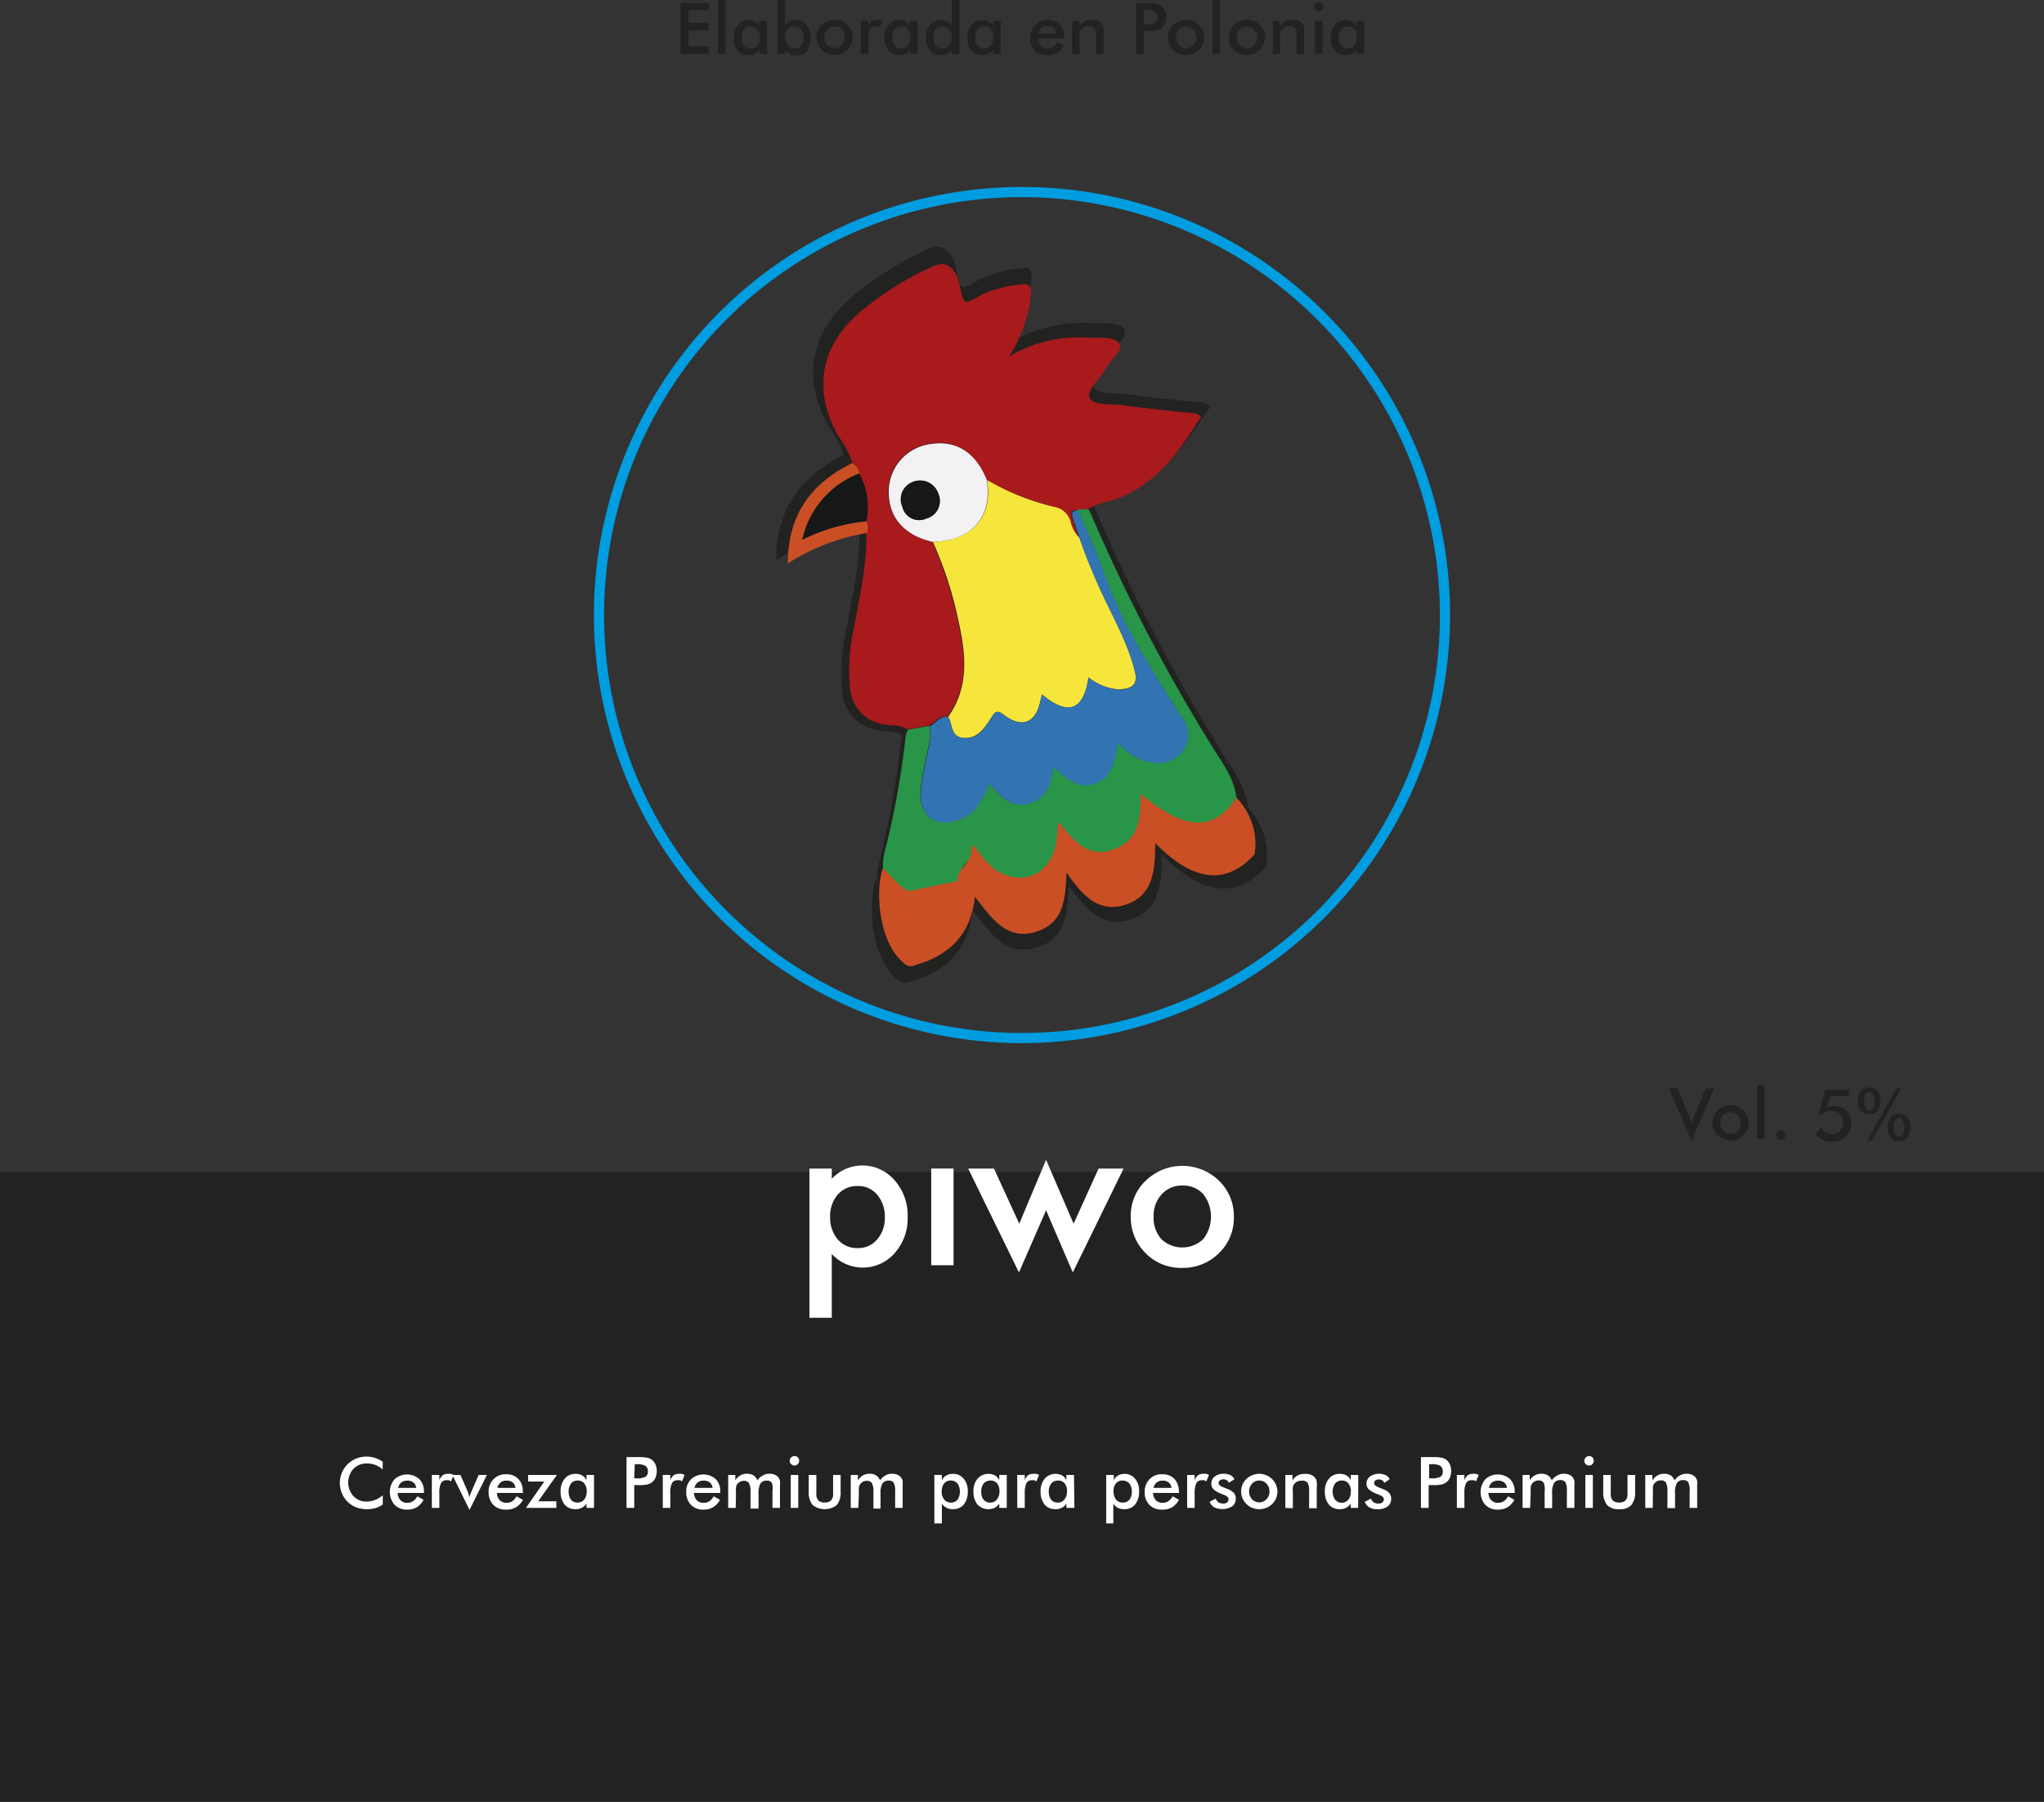 <svg xmlns="http://www.w3.org/2000/svg" viewBox="0 0 201.26 177.41"><rect x="0" y="0" width="201.26" height="177.41" fill="#333333" stroke="none"/><defs><style>.cls-1{fill:#222221;}.cls-2{fill:#fff;}.cls-3{fill:#dfdee2;}.cls-4{fill:#a81a1b;}.cls-5{fill:#289548;}.cls-6{fill:#cb4f24;}.cls-7{fill:#f6e63c;}.cls-8{fill:#3273b2;}.cls-9{fill:#f3f1f3;}.cls-10{fill:#161817;}.cls-11{fill:#009de0;}</style></defs><g id="Capa_2" data-name="Capa 2"><g id="Capa_1-2" data-name="Capa 1"><path class="cls-1" d="M103.3,63.32a2.17,2.17,0,0,1,1.29.31v0a1.22,1.22,0,0,1-1.3-.32Z"/><path class="cls-1" d="M103.29,63.33l-.41,0v0l.41.06Z"/><path class="cls-1" d="M100.71,53.46l-.13-.09c.12-.08.08.06.13.09Z"/><path class="cls-1" d="M104.59,63.63l.24.11h0l-.23-.1Z"/><path class="cls-1" d="M100.94,53.58l-.23-.12h0l.24.09Z"/><path class="cls-1" d="M83.1,44.79a11.06,11.06,0,0,0-1.41-2.65c-2.7-4.64-2-9.28,2.06-12.79a32.36,32.36,0,0,1,7.45-4.74c1.49-.71,2.17-.12,2.73,1.09a3,3,0,0,1,.21.8c.46,2.1.46,2.1,2.19,1.07a12.23,12.23,0,0,1,4.35-1.17c.9-.16.95.46.86,1.17a14.15,14.15,0,0,1-2.28,6.27,14.12,14.12,0,0,1,8.43-2c1.07,0,2.54-.14,3,.59s-.84,1.6-1.3,2.46c-.58,1.11-2.12,2.29-1.74,3.17s2.3.59,3.54.77c2.26.34,4.53.53,6.8.79.43,0,.91,0,1.17.49l0,0c-.2.26-.41.51-.59.79-2.15,3.4-4.6,6.45-8.63,7.78a7.09,7.09,0,0,0-2.5.9l-1.15.06c-.64,0-.64.41-.47.88.23.66.44,1.32.66,2a3.6,3.6,0,0,1-.93-1.75,2.08,2.08,0,0,0-1.66-1.45,24.91,24.91,0,0,1-7-2.78c-1.15-2.88-3.21-4.16-5.94-3.69a5,5,0,0,0-4.19,4.74c-.09,2.76,1.53,4.67,4.52,5.35A38.65,38.65,0,0,1,94,61.1c.78,3.41,1.21,6.85-1,10-.85-.11-1.27.66-1.93.94l-2.23.39c-.72-.54-1.62-.34-2.42-.53a4.07,4.07,0,0,1-3.48-3.73A19.27,19.27,0,0,1,83.33,62c.57-3.28,1.37-6.55,1.29-9.92a1.8,1.8,0,0,0-.07-1.23,7.17,7.17,0,0,0-.71-4.93A1.66,1.66,0,0,0,83.1,44.79Z"/><path class="cls-1" d="M88.84,72.41,91.07,72a4,4,0,0,1,0,1.65c-.32,1.58-.72,3.15-.9,4.74-.32,3,1.52,4.29,4.26,3.16,1.62-.67,2.12-2.23,2.86-3.64,1,1.27,2,2.62,4,2.11s2.41-1.94,2.57-3.82c1.33,1.14,2.53,2.33,4.34,1.72s1.93-2.45,2.43-4.18a5.17,5.17,0,0,0,3.4,2,3.08,3.08,0,0,0,3.35-1.33,2.79,2.79,0,0,0-.2-3.29c-.27-.35-.49-.75-.73-1.12-2.56-4.11-5.22-8.17-6.91-12.74-.94-2.57-2-5.1-3.13-7.57l1.16-.06a3.62,3.62,0,0,1,.24.43,180.23,180.23,0,0,0,12.38,23.8c1.16,1.94,2.69,3.73,2.73,6.17-2.37,3.53-5.32,3.44-9.92-.42,0,2.5-.13,4.87-2.9,5.8s-4-1.1-5.61-2.88c-.07.76-.1,1.36-.18,2-.52,3.53-3.67,4.89-6.54,2.81a10.15,10.15,0,0,1-1.75-2c-.67-.79-.36.21-.53.34a3.49,3.49,0,0,0-1.43,3l0,.06-5.34,2h-.06c-.68-.48-1-1.34-1.88-1.65a6.68,6.68,0,0,1-.2-4.19,88.32,88.32,0,0,0,2.1-11.65A3.28,3.28,0,0,1,88.84,72.41Z"/><path class="cls-1" d="M93.94,88.06l0,0c-.08-1.17,1.37-1.81,1.44-3,.17-.13-.14-1.13.53-.33a10.44,10.44,0,0,0,1.75,2c2.87,2.07,6,.72,6.54-2.82.08-.6.11-1.21.18-2,1.55,1.78,2.9,3.8,5.61,2.89s3-3.3,2.9-5.81c4.59,3.86,7.55,4,9.92.43a6.52,6.52,0,0,1,1.39,2.15,6.4,6.4,0,0,1,.47,3.76c-2.91,3.21-6.28,2.85-10.28-1.18,0,2.69-.14,5.42-3,6.37s-4.57-1.08-6.14-3.32c-.15,2.58-.21,5.08-2.93,6-3.18,1.14-4.74-1.23-6.55-3.56-.44,3.93-2.65,6.06-6.12,7-.73.28-1,.14-1.59-.48-2.17-2-2.66-6.92-1.86-9.5.6.27,2.1,2.49,3,2.27"/><path class="cls-1" d="M84.55,50.85a1.8,1.8,0,0,1,.07,1.23,21.32,21.32,0,0,0-8.2,3.1c0-5,2.42-8.32,6.68-10.39a1.66,1.66,0,0,1,.74,1.13A9.53,9.53,0,0,0,78,52.77,19,19,0,0,1,84.55,50.85Z"/><path class="cls-1" d="M93,71.08c2.23-3.13,1.8-6.57,1-10A38.65,38.65,0,0,0,91.38,53c4.09-.14,6.23-2.58,5.61-6.4a24.91,24.91,0,0,0,7,2.78,2.08,2.08,0,0,1,1.66,1.45,3.52,3.52,0,0,0,.93,1.74c.63,1.79,1.36,3.54,2.14,5.27,1.27,2.79,2.84,5.46,3.62,8.45.38,1.47-.21,2-1.74,2a5.76,5.76,0,0,1-3-1.23c-.48,3.09-1.89,4.2-4.82,1.75-.06.24-.11.43-.15.63-.49,2.33-1.89,2.92-3.78,1.49-.86-.65-1-.18-1.42.47-.62.93-1.3,2-2.7,1.91S93.48,71.87,93,71.08Z"/><path class="cls-1" d="M93,71.08c.48.79.21,2.13,1.65,2.2s2.08-1,2.7-1.91c.44-.65.56-1.12,1.42-.47,1.89,1.43,3.29.84,3.78-1.49,0-.2.09-.39.15-.63,2.93,2.45,4.34,1.34,4.82-1.75a5.76,5.76,0,0,0,3,1.23c1.53,0,2.12-.51,1.74-2-.78-3-2.35-5.66-3.62-8.45-.78-1.73-1.51-3.48-2.14-5.27-.22-.65-.43-1.31-.66-2-.17-.47-.17-.85.47-.88,1.17,2.47,2.19,5,3.13,7.57,1.69,4.57,4.35,8.63,6.91,12.74.24.37.46.77.73,1.12a2.79,2.79,0,0,1,.2,3.29A3.08,3.08,0,0,1,114,75.76a5.17,5.17,0,0,1-3.4-2c-.5,1.73-.57,3.55-2.43,4.18s-3-.58-4.34-1.72c-.16,1.88-.75,3.33-2.57,3.82s-2.94-.84-4-2.11c-.74,1.41-1.24,3-2.86,3.64-2.74,1.13-4.58-.19-4.26-3.16.18-1.59.58-3.16.9-4.74a4,4,0,0,0,0-1.65C91.73,71.74,92.15,71,93,71.08Z"/><path class="cls-1" d="M97,46.59c.62,3.82-1.52,6.26-5.61,6.4-3-.68-4.61-2.59-4.52-5.35a5,5,0,0,1,4.19-4.74C93.78,42.43,95.84,43.71,97,46.59Zm-7.66.21a1.9,1.9,0,0,0-1.08,2.55,1.78,1.78,0,0,0,2.49,1.23A1.89,1.89,0,0,0,92,48,2,2,0,0,0,89.33,46.8Z"/><path class="cls-1" d="M84.55,50.85A19,19,0,0,0,78,52.77a9.53,9.53,0,0,1,5.88-6.85A7.17,7.17,0,0,1,84.55,50.85Z"/><path class="cls-1" d="M89.33,46.8A2,2,0,0,1,92,48a1.89,1.89,0,0,1-1.23,2.55,1.78,1.78,0,0,1-2.49-1.23A1.9,1.9,0,0,1,89.33,46.8Z"/><rect class="cls-1" y="115.39" width="201.26" height="62.02"/><path class="cls-2" d="M81.9,129.75H79.7V115.06h2.2v1a4.16,4.16,0,0,1,6.18.15,5.19,5.19,0,0,1,1.29,3.62,5.13,5.13,0,0,1-1.28,3.56,4.16,4.16,0,0,1-6.19.08Zm5.22-9.87a3.28,3.28,0,0,0-.74-2.23,2.39,2.39,0,0,0-1.89-.87,2.53,2.53,0,0,0-2,.84,3.2,3.2,0,0,0-.75,2.21,3.27,3.27,0,0,0,.75,2.21,2.51,2.51,0,0,0,2,.85,2.38,2.38,0,0,0,1.88-.86A3.11,3.11,0,0,0,87.12,119.88Z"/><path class="cls-2" d="M93.89,115.06v9.52h-2.2v-9.52Z"/><path class="cls-2" d="M97.87,115.06l2.49,5.43L103,114.2l2.71,6.29,2.46-5.43h2.46l-5,10.23L103,119.17l-2.67,6.12-5-10.23Z"/><path class="cls-2" d="M111.34,119.75a4.69,4.69,0,0,1,1.48-3.5,5.18,5.18,0,0,1,7.2,0,4.83,4.83,0,0,1,1.47,3.57,4.78,4.78,0,0,1-1.48,3.58,5,5,0,0,1-3.64,1.44,4.85,4.85,0,0,1-3.58-1.46A4.93,4.93,0,0,1,111.34,119.75Zm2.25,0a3.22,3.22,0,0,0,.76,2.26,3,3,0,0,0,4.12,0,3.59,3.59,0,0,0,0-4.44,2.68,2.68,0,0,0-2.06-.84,2.65,2.65,0,0,0-2,.84A3.07,3.07,0,0,0,113.59,119.79Z"/><path class="cls-2" d="M37.68,144.69a2.22,2.22,0,0,0-1.54-.59,1.76,1.76,0,0,0-1.33.52,2,2,0,0,0,0,2.7,1.7,1.7,0,0,0,1.27.53,2.2,2.2,0,0,0,.84-.16,2.5,2.5,0,0,0,.77-.47v.92a2.61,2.61,0,0,1-.71.35,2.84,2.84,0,0,1-.84.11,3,3,0,0,1-1.06-.18,2.46,2.46,0,0,1-.86-.56,2.53,2.53,0,0,1-.56-.84,2.79,2.79,0,0,1-.2-1,2.7,2.7,0,0,1,.2-1,2.58,2.58,0,0,1,1.42-1.41,2.8,2.8,0,0,1,1-.19,2.63,2.63,0,0,1,.84.13,2.9,2.9,0,0,1,.77.38Z"/><path class="cls-2" d="M41.75,147H39.16a1,1,0,0,0,.27.71.84.84,0,0,0,.64.26,1,1,0,0,0,.6-.16,1.26,1.26,0,0,0,.42-.48l.62.35a2,2,0,0,1-.67.73,1.83,1.83,0,0,1-.95.23,1.64,1.64,0,0,1-1.24-.47,1.94,1.94,0,0,1,0-2.52,1.83,1.83,0,0,1,2.45,0,1.72,1.72,0,0,1,.44,1.25Zm-.77-.5a.78.78,0,0,0-.27-.53.94.94,0,0,0-.61-.18.92.92,0,0,0-.59.18,1,1,0,0,0-.31.53Z"/><path class="cls-2" d="M43.26,145.75a1.09,1.09,0,0,1,.32-.48.76.76,0,0,1,.48-.15,1.06,1.06,0,0,1,.31,0,1,1,0,0,1,.3.11l-.26.63a1.06,1.06,0,0,0-.21-.11,1,1,0,0,0-.25,0,.56.56,0,0,0-.53.3,2.16,2.16,0,0,0-.16,1v1.42h-.74v-3.24h.74Z"/><path class="cls-2" d="M46.23,148.67l-1.69-3.44h.8l.71,1.63a1.18,1.18,0,0,1,.08.23,2.28,2.28,0,0,1,.1.36c0-.1.05-.2.08-.3s.07-.19.11-.29l.71-1.63h.81Z"/><path class="cls-2" d="M51.52,147H48.93a1.11,1.11,0,0,0,.27.71.86.86,0,0,0,.65.26,1,1,0,0,0,.6-.16,1.33,1.33,0,0,0,.41-.48l.63.35a1.93,1.93,0,0,1-.68.73,1.81,1.81,0,0,1-1,.23,1.64,1.64,0,0,1-1.24-.47,1.78,1.78,0,0,1-.46-1.27,1.71,1.71,0,0,1,.48-1.25,1.63,1.63,0,0,1,1.22-.49,1.61,1.61,0,0,1,1.22.45,1.67,1.67,0,0,1,.44,1.25Zm-.77-.5a.81.81,0,0,0-.26-.53.94.94,0,0,0-.61-.18.85.85,0,0,0-.9.71Z"/><path class="cls-2" d="M54.79,148.47h-3l1.8-2.59H52v-.65h2.83L53,147.82h1.77Z"/><path class="cls-2" d="M58.49,148.47h-.74v-.42a1.32,1.32,0,0,1-.47.42,1.29,1.29,0,0,1-.6.13,1.36,1.36,0,0,1-1.09-.46,2,2,0,0,1-.39-1.29,1.84,1.84,0,0,1,.4-1.25,1.32,1.32,0,0,1,1.06-.48,1.28,1.28,0,0,1,.67.16,1,1,0,0,1,.42.48v-.53h.74Zm-.72-1.63a1.17,1.17,0,0,0-.24-.78.78.78,0,0,0-.65-.28.82.82,0,0,0-.66.29,1.48,1.48,0,0,0,0,1.6.81.81,0,0,0,.65.28.83.83,0,0,0,.66-.31A1.25,1.25,0,0,0,57.77,146.84Z"/><path class="cls-2" d="M62.45,146.23v2.24h-.76v-5h1.23a3.86,3.86,0,0,1,.8.06,1.3,1.3,0,0,1,.45.19,1.23,1.23,0,0,1,.37.47,1.72,1.72,0,0,1,0,1.31,1.1,1.1,0,0,1-.37.47,1.32,1.32,0,0,1-.45.2,3.86,3.86,0,0,1-.8.06h-.47Zm0-.67h.21a1.81,1.81,0,0,0,.9-.15.58.58,0,0,0,.23-.52.63.63,0,0,0-.24-.56,1.73,1.73,0,0,0-.89-.16H62.5Z"/><path class="cls-2" d="M66,145.75a1.09,1.09,0,0,1,.32-.48.76.76,0,0,1,.48-.15,1.06,1.06,0,0,1,.31,0,1.21,1.21,0,0,1,.3.11l-.26.63a1.06,1.06,0,0,0-.21-.11,1,1,0,0,0-.25,0,.56.56,0,0,0-.53.3,2.16,2.16,0,0,0-.16,1v1.42h-.74v-3.24H66Z"/><path class="cls-2" d="M70.92,147H68.33a1.11,1.11,0,0,0,.27.71.87.87,0,0,0,.65.26,1,1,0,0,0,.6-.16,1.26,1.26,0,0,0,.42-.48l.62.35a1.93,1.93,0,0,1-.68.73,1.77,1.77,0,0,1-.94.23,1.62,1.62,0,0,1-1.24-.47,1.74,1.74,0,0,1-.46-1.27,1.7,1.7,0,0,1,.47-1.25,1.83,1.83,0,0,1,2.45,0,1.71,1.71,0,0,1,.43,1.25Zm-.76-.5a.78.78,0,0,0-.27-.53.94.94,0,0,0-.61-.18.92.92,0,0,0-.59.18.9.9,0,0,0-.31.53Z"/><path class="cls-2" d="M72.44,148.47H71.7v-3.24h.7v.53a1.37,1.37,0,0,1,.5-.49,1.29,1.29,0,0,1,.66-.16,1.17,1.17,0,0,1,.63.16,1,1,0,0,1,.38.49,1.65,1.65,0,0,1,.55-.49,1.29,1.29,0,0,1,.66-.16,1.25,1.25,0,0,1,.56.12.87.87,0,0,1,.37.34.88.88,0,0,1,.09.26,2.12,2.12,0,0,1,0,.42v2.22h-.74v-1.66A1.77,1.77,0,0,0,76,146a.54.54,0,0,0-.49-.21.69.69,0,0,0-.63.28,1.91,1.91,0,0,0-.19,1v1.47H73.9v-1.66a1.69,1.69,0,0,0-.15-.84.55.55,0,0,0-.5-.23.77.77,0,0,0-.4.1.84.84,0,0,0-.29.27,1,1,0,0,0-.09.28,4,4,0,0,0,0,.61Z"/><path class="cls-2" d="M77.76,143.83a.41.41,0,0,1,.14-.32.42.42,0,0,1,.33-.14.44.44,0,0,1,.33.13.49.49,0,0,1,.13.33.45.45,0,0,1-.14.33.42.42,0,0,1-.32.14.45.45,0,0,1-.33-.14A.42.42,0,0,1,77.76,143.83Zm.1,4.64v-3.24h.74v3.24Z"/><path class="cls-2" d="M80.38,145.23v1.83a.94.94,0,0,0,.19.67.83.83,0,0,0,.63.21.8.8,0,0,0,.63-.21.9.9,0,0,0,.2-.67v-1.83h.74v1.61a2,2,0,0,1-.37,1.35,1.95,1.95,0,0,1-2.39,0,2,2,0,0,1-.38-1.35v-1.61Z"/><path class="cls-2" d="M84.51,148.47h-.74v-3.24h.7v.53a1.54,1.54,0,0,1,.5-.49,1.3,1.3,0,0,1,.67-.16,1.23,1.23,0,0,1,.63.16,1.06,1.06,0,0,1,.38.49,1.63,1.63,0,0,1,.54-.49,1.32,1.32,0,0,1,.66-.16,1.22,1.22,0,0,1,.56.12.82.82,0,0,1,.37.34.67.67,0,0,1,.1.26,3.87,3.87,0,0,1,0,.42v2.22h-.74v-1.66A1.65,1.65,0,0,0,88,146a.53.53,0,0,0-.49-.21.68.68,0,0,0-.62.28,1.81,1.81,0,0,0-.19,1v1.47H86v-1.66a1.84,1.84,0,0,0-.14-.84.56.56,0,0,0-.5-.23.83.83,0,0,0-.41.1.81.81,0,0,0-.28.27.77.77,0,0,0-.1.28,4,4,0,0,0,0,.61Z"/><path class="cls-2" d="M92,150v-4.77h.74v.53a1,1,0,0,1,.42-.47,1.34,1.34,0,0,1,.68-.17,1.31,1.31,0,0,1,1.05.48,1.84,1.84,0,0,1,.4,1.25,2,2,0,0,1-.39,1.29,1.36,1.36,0,0,1-1.09.46,1.29,1.29,0,0,1-.6-.13,1.32,1.32,0,0,1-.47-.42V150Zm.72-3.16a1.23,1.23,0,0,0,.25.81.83.83,0,0,0,.66.3.81.81,0,0,0,.65-.28,1.48,1.48,0,0,0,0-1.6.82.82,0,0,0-.66-.29.78.78,0,0,0-.65.28A1.17,1.17,0,0,0,92.73,146.84Z"/><path class="cls-2" d="M99.13,148.47h-.74v-.42a1.22,1.22,0,0,1-.46.42,1.5,1.5,0,0,1-1.69-.33,2,2,0,0,1-.39-1.29,1.84,1.84,0,0,1,.4-1.25,1.43,1.43,0,0,1,1.73-.32,1,1,0,0,1,.41.48v-.53h.74Zm-.72-1.63a1.17,1.17,0,0,0-.23-.78.8.8,0,0,0-.66-.28.83.83,0,0,0-.66.29,1.21,1.21,0,0,0-.24.8,1.27,1.27,0,0,0,.23.8.84.84,0,0,0,.66.28.8.8,0,0,0,.65-.31A1.2,1.2,0,0,0,98.41,146.84Z"/><path class="cls-2" d="M100.9,145.75a1.09,1.09,0,0,1,.32-.48.77.77,0,0,1,.49-.15,1,1,0,0,1,.3,0,1,1,0,0,1,.3.11l-.26.63a1.06,1.06,0,0,0-.21-.11,1,1,0,0,0-.25,0,.56.56,0,0,0-.53.3,2.31,2.31,0,0,0-.16,1v1.42h-.74v-3.24h.74Z"/><path class="cls-2" d="M105.79,148.47H105v-.42a1.22,1.22,0,0,1-.46.42,1.33,1.33,0,0,1-.61.13,1.36,1.36,0,0,1-1.08-.46,2,2,0,0,1-.39-1.29,1.84,1.84,0,0,1,.4-1.25,1.43,1.43,0,0,1,1.73-.32,1,1,0,0,1,.41.48v-.53h.75Zm-.73-1.63a1.17,1.17,0,0,0-.23-.78.8.8,0,0,0-.66-.28.83.83,0,0,0-.66.29,1.21,1.21,0,0,0-.24.8,1.27,1.27,0,0,0,.23.8.84.84,0,0,0,.66.28.8.8,0,0,0,.65-.31A1.2,1.2,0,0,0,105.06,146.84Z"/><path class="cls-2" d="M108.92,150v-4.77h.75v.53a.94.94,0,0,1,.41-.47,1.34,1.34,0,0,1,.68-.17,1.31,1.31,0,0,1,1,.48,1.84,1.84,0,0,1,.4,1.25,2,2,0,0,1-.39,1.29,1.36,1.36,0,0,1-1.08.46,1.33,1.33,0,0,1-.61-.13,1.22,1.22,0,0,1-.46-.42V150Zm.72-3.16a1.28,1.28,0,0,0,.25.81.83.83,0,0,0,.66.3.84.84,0,0,0,.66-.28,1.27,1.27,0,0,0,.23-.8,1.21,1.21,0,0,0-.24-.8.86.86,0,0,0-.67-.29.78.78,0,0,0-.65.28A1.17,1.17,0,0,0,109.64,146.84Z"/><path class="cls-2" d="M116.12,147h-2.59a1.11,1.11,0,0,0,.27.71.84.84,0,0,0,.64.26,1,1,0,0,0,.6-.16,1.26,1.26,0,0,0,.42-.48l.62.35a1.9,1.9,0,0,1-.67.73,1.83,1.83,0,0,1-1,.23,1.64,1.64,0,0,1-1.24-.47,1.74,1.74,0,0,1-.46-1.27,1.71,1.71,0,0,1,.48-1.25,1.6,1.6,0,0,1,1.22-.49,1.62,1.62,0,0,1,1.22.45,1.72,1.72,0,0,1,.44,1.25Zm-.77-.5a.78.78,0,0,0-.27-.53.94.94,0,0,0-.61-.18.89.89,0,0,0-.58.18.85.85,0,0,0-.31.53Z"/><path class="cls-2" d="M117.63,145.75a1.09,1.09,0,0,1,.32-.48.77.77,0,0,1,.49-.15,1.15,1.15,0,0,1,.31,0,1,1,0,0,1,.29.11l-.26.63a1.06,1.06,0,0,0-.21-.11,1,1,0,0,0-.25,0,.56.56,0,0,0-.53.3,2.31,2.31,0,0,0-.16,1v1.42h-.74v-3.24h.74Z"/><path class="cls-2" d="M119.1,147.88l.61-.33a.7.7,0,0,0,.25.37.9.9,0,0,0,.48.12.58.58,0,0,0,.39-.11.4.4,0,0,0,.14-.31c0-.18-.17-.33-.5-.45l-.27-.11a2.14,2.14,0,0,1-.72-.43.76.76,0,0,1-.21-.54.86.86,0,0,1,.34-.71,1.42,1.42,0,0,1,.9-.27,1.38,1.38,0,0,1,.64.14.86.86,0,0,1,.4.4L121,146a.55.55,0,0,0-.2-.25.64.64,0,0,0-.34-.09.57.57,0,0,0-.34.1.32.32,0,0,0-.13.27c0,.17.19.32.58.46l.28.11a1.72,1.72,0,0,1,.64.4.83.83,0,0,1,.19.56.92.92,0,0,1-.35.76,1.9,1.9,0,0,1-1.76.1A1.15,1.15,0,0,1,119.1,147.88Z"/><path class="cls-2" d="M122.21,146.85a1.74,1.74,0,0,1,.13-.67,1.77,1.77,0,0,1,.39-.56,1.85,1.85,0,0,1,.58-.37,1.8,1.8,0,0,1,1.94.38,1.76,1.76,0,0,1,.53,1.22,1.87,1.87,0,0,1-.13.68,1.77,1.77,0,0,1-.39.56,1.7,1.7,0,0,1-.59.38,1.84,1.84,0,0,1-1.36,0,1.58,1.58,0,0,1-.58-.38,1.81,1.81,0,0,1-.39-.57A1.63,1.63,0,0,1,122.21,146.85Zm2.78,0a1,1,0,0,0-.29-.76.92.92,0,0,0-.71-.31.93.93,0,0,0-.71.31,1.09,1.09,0,0,0-.29.76,1.12,1.12,0,0,0,.29.77,1,1,0,0,0,.71.31,1,1,0,0,0,.71-.31A1.07,1.07,0,0,0,125,146.86Z"/><path class="cls-2" d="M126.56,148.47v-3.24h.7v.53a1.51,1.51,0,0,1,.52-.49,1.65,1.65,0,0,1,.74-.15,1.58,1.58,0,0,1,.61.11,1,1,0,0,1,.4.34.84.84,0,0,1,.12.31,3.08,3.08,0,0,1,0,.63v2h-.75v-1.66a1.61,1.61,0,0,0-.15-.85.66.66,0,0,0-.56-.21,1.14,1.14,0,0,0-.46.09.94.94,0,0,0-.32.27.82.82,0,0,0-.11.3,3.74,3.74,0,0,0,0,.59v1.47Z"/><path class="cls-2" d="M133.73,148.47H133v-.42a1.32,1.32,0,0,1-.47.42,1.29,1.29,0,0,1-.6.13,1.36,1.36,0,0,1-1.09-.46,2,2,0,0,1-.39-1.29,1.84,1.84,0,0,1,.4-1.25,1.32,1.32,0,0,1,1.06-.48,1.28,1.28,0,0,1,.67.16,1,1,0,0,1,.42.48v-.53h.74Zm-.72-1.63a1.17,1.17,0,0,0-.24-.78.78.78,0,0,0-.65-.28.82.82,0,0,0-.66.29,1.43,1.43,0,0,0,0,1.6.86.86,0,0,0,1.3,0A1.2,1.2,0,0,0,133,146.84Z"/><path class="cls-2" d="M134.38,147.88l.62-.33a.65.65,0,0,0,.25.37.84.84,0,0,0,.47.12.61.61,0,0,0,.4-.11.4.4,0,0,0,.14-.31q0-.27-.51-.45l-.26-.11a2.21,2.21,0,0,1-.73-.43.76.76,0,0,1-.21-.54.89.89,0,0,1,.34-.71,1.61,1.61,0,0,1,1.55-.13.8.8,0,0,1,.39.4l-.53.36a.44.44,0,0,0-.2-.25.64.64,0,0,0-.34-.09.6.6,0,0,0-.34.1.34.34,0,0,0-.12.27c0,.17.19.32.57.46l.28.11a1.64,1.64,0,0,1,.64.4.83.83,0,0,1,.19.56.9.9,0,0,1-.35.76,1.55,1.55,0,0,1-1,.27,1.59,1.59,0,0,1-.79-.17A1.2,1.2,0,0,1,134.38,147.88Z"/><path class="cls-2" d="M140.67,146.23v2.24h-.76v-5h1.23a3.86,3.86,0,0,1,.8.06,1.3,1.3,0,0,1,.45.19,1.23,1.23,0,0,1,.37.47,1.72,1.72,0,0,1,0,1.31,1.1,1.1,0,0,1-.37.47,1.32,1.32,0,0,1-.45.2,3.86,3.86,0,0,1-.8.06h-.47Zm.05-.67h.21a1.81,1.81,0,0,0,.9-.15.58.58,0,0,0,.23-.52.63.63,0,0,0-.24-.56,1.71,1.71,0,0,0-.89-.16h-.21Z"/><path class="cls-2" d="M144.19,145.75a1.09,1.09,0,0,1,.32-.48.76.76,0,0,1,.48-.15,1.06,1.06,0,0,1,.31,0,1.21,1.21,0,0,1,.3.11l-.27.63a.78.78,0,0,0-.2-.11,1,1,0,0,0-.25,0,.55.55,0,0,0-.53.3,2.16,2.16,0,0,0-.16,1v1.42h-.74v-3.24h.74Z"/><path class="cls-2" d="M149.15,147h-2.59a1,1,0,0,0,.27.71.84.84,0,0,0,.64.26,1,1,0,0,0,.6-.16,1.26,1.26,0,0,0,.42-.48l.62.35a1.93,1.93,0,0,1-.68.73,1.77,1.77,0,0,1-.94.23,1.64,1.64,0,0,1-1.24-.47,1.94,1.94,0,0,1,0-2.52,1.83,1.83,0,0,1,2.45,0,1.72,1.72,0,0,1,.44,1.25Zm-.77-.5a.78.78,0,0,0-.27-.53.94.94,0,0,0-.61-.18.92.92,0,0,0-.59.18,1,1,0,0,0-.31.53Z"/><path class="cls-2" d="M150.66,148.47h-.74v-3.24h.7v.53a1.37,1.37,0,0,1,.5-.49,1.29,1.29,0,0,1,.66-.16,1.17,1.17,0,0,1,.63.16,1,1,0,0,1,.38.49,1.65,1.65,0,0,1,.55-.49,1.29,1.29,0,0,1,.66-.16,1.25,1.25,0,0,1,.56.12.87.87,0,0,1,.37.34.88.88,0,0,1,.09.26,2.12,2.12,0,0,1,0,.42v2.22h-.74v-1.66a1.77,1.77,0,0,0-.14-.86.55.55,0,0,0-.5-.21.68.68,0,0,0-.62.28,1.91,1.91,0,0,0-.19,1v1.47h-.74v-1.66A1.69,1.69,0,0,0,152,146a.55.55,0,0,0-.5-.23.77.77,0,0,0-.4.1.84.84,0,0,0-.29.27,1,1,0,0,0-.09.28,4,4,0,0,0,0,.61Z"/><path class="cls-2" d="M156,143.83a.41.41,0,0,1,.14-.32.42.42,0,0,1,.33-.14.44.44,0,0,1,.33.13.49.49,0,0,1,.13.33.45.45,0,0,1-.14.33.42.42,0,0,1-.32.14.45.45,0,0,1-.33-.14A.42.42,0,0,1,156,143.83Zm.1,4.64v-3.24h.74v3.24Z"/><path class="cls-2" d="M158.6,145.23v1.83a.94.94,0,0,0,.19.67.83.83,0,0,0,.63.21.84.84,0,0,0,.64-.21.94.94,0,0,0,.19-.67v-1.83H161v1.61a2,2,0,0,1-.37,1.35,1.51,1.51,0,0,1-1.19.41,1.53,1.53,0,0,1-1.2-.41,2,2,0,0,1-.38-1.35v-1.61Z"/><path class="cls-2" d="M162.74,148.47H162v-3.24h.7v.53a1.48,1.48,0,0,1,.51-.49,1.27,1.27,0,0,1,.66-.16,1.23,1.23,0,0,1,.63.16,1,1,0,0,1,.38.49,1.63,1.63,0,0,1,.54-.49,1.34,1.34,0,0,1,.66-.16,1.22,1.22,0,0,1,.56.12.82.82,0,0,1,.37.34.67.67,0,0,1,.1.26,2.31,2.31,0,0,1,0,.42v2.22h-.74v-1.66a1.65,1.65,0,0,0-.14-.86.53.53,0,0,0-.49-.21.68.68,0,0,0-.62.28,1.81,1.81,0,0,0-.19,1v1.47h-.75v-1.66a1.84,1.84,0,0,0-.14-.84.56.56,0,0,0-.5-.23.77.77,0,0,0-.4.1.84.84,0,0,0-.29.27.77.77,0,0,0-.1.28c0,.11,0,.31,0,.61Z"/><path class="cls-1" d="M166.56,112.36l-2.23-5.2h.84l1.12,2.67a3.37,3.37,0,0,1,.17.42,3.61,3.61,0,0,1,.1.38c0-.13.07-.26.11-.39s.1-.27.16-.41l1.12-2.67h.84Z"/><path class="cls-1" d="M168.62,110.55a1.67,1.67,0,0,1,.13-.67,1.7,1.7,0,0,1,.39-.57,1.81,1.81,0,0,1,.57-.37,1.79,1.79,0,0,1,.68-.13,1.78,1.78,0,0,1,1.27.51,1.81,1.81,0,0,1,.39.57,1.77,1.77,0,0,1,0,1.33,1.64,1.64,0,0,1-.38.56,1.78,1.78,0,0,1-1.28.52,1.9,1.9,0,0,1-.67-.13,1.74,1.74,0,0,1-.58-.39,1.67,1.67,0,0,1-.39-.56A1.7,1.7,0,0,1,168.62,110.55Zm2.78,0a1.09,1.09,0,0,0-.29-.76,1,1,0,0,0-1.42,0,1.09,1.09,0,0,0-.29.76,1.12,1.12,0,0,0,.29.77.92.92,0,0,0,.71.31.93.93,0,0,0,.71-.31A1.12,1.12,0,0,0,171.4,110.55Z"/><path class="cls-1" d="M173,112.16v-5.29h.75v5.29Z"/><path class="cls-1" d="M174.9,111.78a.44.44,0,0,1,.13-.32.42.42,0,0,1,.32-.13.44.44,0,0,1,.32.13.48.48,0,0,1,.13.32.46.46,0,0,1-.13.32.47.47,0,0,1-.32.12.45.45,0,0,1-.32-.12A.42.42,0,0,1,174.9,111.78Z"/><path class="cls-1" d="M179.32,111a1.34,1.34,0,0,0,.45.49,1.17,1.17,0,0,0,.61.17,1.06,1.06,0,0,0,.8-.32,1.22,1.22,0,0,0,0-1.64,1.22,1.22,0,0,0-.85-.31,1.58,1.58,0,0,0-.58.11,1.27,1.27,0,0,0-.47.32l-.21,0,.63-2.54h2.36v.66h-1.87l-.3,1.1a2.32,2.32,0,0,1,.4-.13,2.45,2.45,0,0,1,.38,0,1.57,1.57,0,0,1,1.16.46,1.63,1.63,0,0,1,.45,1.19,1.79,1.79,0,0,1-.52,1.35,2,2,0,0,1-1.4.5,2.14,2.14,0,0,1-.91-.18,1.83,1.83,0,0,1-.66-.56Z"/><path class="cls-1" d="M182.94,108.42a1.42,1.42,0,0,1,.3-1,1.15,1.15,0,0,1,1.64,0,1.77,1.77,0,0,1,0,1.94,1,1,0,0,1-.82.35,1,1,0,0,1-.82-.35A1.43,1.43,0,0,1,182.94,108.42Zm1.11.92a.41.41,0,0,0,.38-.23,1.38,1.38,0,0,0,.13-.69,1.42,1.42,0,0,0-.13-.68.4.4,0,0,0-.36-.23.43.43,0,0,0-.39.23,1.58,1.58,0,0,0-.12.69,1.49,1.49,0,0,0,.12.67A.41.41,0,0,0,184.05,109.34Zm.25,3h-.47l2.92-5.19h.47Zm1.57-1.32a1.43,1.43,0,0,1,.3-1,1,1,0,0,1,.82-.35,1,1,0,0,1,.82.35,1.48,1.48,0,0,1,.29,1,1.46,1.46,0,0,1-.3,1,1,1,0,0,1-.82.35,1,1,0,0,1-.82-.35A1.5,1.5,0,0,1,185.87,111Zm1.11.92a.41.41,0,0,0,.38-.23,1.57,1.57,0,0,0,.13-.69,1.52,1.52,0,0,0-.13-.68.41.41,0,0,0-.37-.24.42.42,0,0,0-.38.24,1.5,1.5,0,0,0-.12.68,1.53,1.53,0,0,0,.12.68A.41.41,0,0,0,187,111.9Z"/><path class="cls-1" d="M67,5.3v-5h2.79V1h-2V2.24h2V3h-2V4.57h2V5.3Z"/><path class="cls-1" d="M70.69,5.3V0h.74V5.3Z"/><path class="cls-1" d="M75.54,5.3H74.8V4.88a1.31,1.31,0,0,1-.47.41,1.16,1.16,0,0,1-.6.14A1.34,1.34,0,0,1,72.65,5a1.9,1.9,0,0,1-.4-1.29,1.88,1.88,0,0,1,.41-1.25,1.3,1.3,0,0,1,1-.48,1.34,1.34,0,0,1,.68.17,1,1,0,0,1,.41.48V2.06h.74Zm-.72-1.63a1.18,1.18,0,0,0-.24-.79.81.81,0,0,0-.65-.28.82.82,0,0,0-.66.29,1.23,1.23,0,0,0-.24.8,1.25,1.25,0,0,0,.23.8.8.8,0,0,0,.66.28.82.82,0,0,0,.65-.3A1.22,1.22,0,0,0,74.82,3.67Z"/><path class="cls-1" d="M77.31,0V2.59a.92.92,0,0,1,.41-.48,1.34,1.34,0,0,1,.68-.17,1.31,1.31,0,0,1,1,.48,1.88,1.88,0,0,1,.4,1.25A2,2,0,0,1,79.46,5a1.35,1.35,0,0,1-1.08.47,1.22,1.22,0,0,1-.61-.14,1.28,1.28,0,0,1-.46-.41V5.3h-.74V0Zm0,3.67a1.22,1.22,0,0,0,.26.8.83.83,0,0,0,.66.3.79.79,0,0,0,.65-.28,1.25,1.25,0,0,0,.23-.8,1.23,1.23,0,0,0-.24-.8.82.82,0,0,0-.66-.29.83.83,0,0,0-.66.28A1.18,1.18,0,0,0,77.28,3.67Z"/><path class="cls-1" d="M80.4,3.68A1.67,1.67,0,0,1,80.54,3a1.64,1.64,0,0,1,.38-.56,1.88,1.88,0,0,1,.58-.38,1.91,1.91,0,0,1,.68-.13,2,2,0,0,1,.69.13,1.85,1.85,0,0,1,.58.39,1.67,1.67,0,0,1,.39.56,1.85,1.85,0,0,1,.13.66,1.82,1.82,0,0,1-.13.67,1.67,1.67,0,0,1-.39.56,1.79,1.79,0,0,1-.59.39,1.84,1.84,0,0,1-1.36,0,1.88,1.88,0,0,1-.58-.38,1.81,1.81,0,0,1-.39-.57A1.86,1.86,0,0,1,80.4,3.68Zm2.79,0a1.12,1.12,0,0,0-.29-.77,1,1,0,0,0-.72-.31,1,1,0,0,0-.7.31,1.08,1.08,0,0,0-.3.77,1.06,1.06,0,0,0,.3.76,1,1,0,0,0,1.41,0A1.06,1.06,0,0,0,83.19,3.69Z"/><path class="cls-1" d="M85.5,2.57a1,1,0,0,1,.31-.47.8.8,0,0,1,.49-.16,1.65,1.65,0,0,1,.31,0,1.82,1.82,0,0,1,.3.11l-.27.63a.68.68,0,0,0-.21-.1.88.88,0,0,0-.24,0,.55.55,0,0,0-.53.29,2.21,2.21,0,0,0-.16,1V5.3h-.75V2.05h.75Z"/><path class="cls-1" d="M90.38,5.3h-.74V4.88a1.37,1.37,0,0,1-.46.41,1.22,1.22,0,0,1-.61.14A1.34,1.34,0,0,1,87.49,5a1.9,1.9,0,0,1-.4-1.29,1.88,1.88,0,0,1,.41-1.25,1.3,1.3,0,0,1,1-.48,1.34,1.34,0,0,1,.68.17,1,1,0,0,1,.41.48V2.06h.74Zm-.72-1.63a1.24,1.24,0,0,0-.23-.79.84.84,0,0,0-.66-.28.82.82,0,0,0-.66.29,1.23,1.23,0,0,0-.24.8,1.25,1.25,0,0,0,.23.8.8.8,0,0,0,.66.28.82.82,0,0,0,.65-.3A1.22,1.22,0,0,0,89.66,3.67Z"/><path class="cls-1" d="M93.71,0h.75V5.3h-.75V4.88a1.28,1.28,0,0,1-.46.41,1.22,1.22,0,0,1-.61.14A1.36,1.36,0,0,1,91.56,5a2,2,0,0,1-.39-1.29,1.88,1.88,0,0,1,.4-1.25,1.41,1.41,0,0,1,1.73-.31.92.92,0,0,1,.41.48Zm0,3.67a1.18,1.18,0,0,0-.23-.79.91.91,0,0,0-1.32,0,1.23,1.23,0,0,0-.24.8,1.25,1.25,0,0,0,.23.8.81.81,0,0,0,.66.28.79.79,0,0,0,.65-.3A1.2,1.2,0,0,0,93.73,3.67Z"/><path class="cls-1" d="M98.53,5.3h-.74V4.88a1.31,1.31,0,0,1-.47.41,1.16,1.16,0,0,1-.6.14A1.34,1.34,0,0,1,95.64,5a1.9,1.9,0,0,1-.4-1.29,1.93,1.93,0,0,1,.4-1.25,1.32,1.32,0,0,1,1.06-.48,1.34,1.34,0,0,1,.68.17,1,1,0,0,1,.41.48V2.06h.74Zm-.72-1.63a1.18,1.18,0,0,0-.24-.79.81.81,0,0,0-.65-.28.82.82,0,0,0-.66.29,1.23,1.23,0,0,0-.24.8,1.19,1.19,0,0,0,.23.8.79.79,0,0,0,.66.28.82.82,0,0,0,.65-.3A1.27,1.27,0,0,0,97.81,3.67Z"/><path class="cls-1" d="M104.79,3.79H102.2a1,1,0,0,0,.27.71.83.83,0,0,0,.64.25,1.11,1.11,0,0,0,.6-.15,1.26,1.26,0,0,0,.42-.48l.62.34a1.84,1.84,0,0,1-.67.73,1.84,1.84,0,0,1-1,.24A1.67,1.67,0,0,1,101.89,5a1.74,1.74,0,0,1-.46-1.27,1.73,1.73,0,0,1,.47-1.25,1.64,1.64,0,0,1,1.23-.5,1.62,1.62,0,0,1,1.22.45,1.74,1.74,0,0,1,.44,1.26Zm-.77-.5a.78.78,0,0,0-.27-.53.89.89,0,0,0-.61-.19.87.87,0,0,0-.58.18,1,1,0,0,0-.32.54Z"/><path class="cls-1" d="M105.56,5.3V2.06h.7v.53a1.34,1.34,0,0,1,.52-.49,1.61,1.61,0,0,1,.73-.16,1.46,1.46,0,0,1,.62.12,1,1,0,0,1,.4.34,1.25,1.25,0,0,1,.12.31,4,4,0,0,1,0,.62v2h-.75V3.63a1.52,1.52,0,0,0-.16-.85.63.63,0,0,0-.55-.21,1.11,1.11,0,0,0-.46.1.71.71,0,0,0-.32.27.82.82,0,0,0-.12.3,3.91,3.91,0,0,0,0,.58V5.3Z"/><path class="cls-1" d="M112.61,3.05V5.3h-.76v-5h1.23a3.86,3.86,0,0,1,.8.06,1.13,1.13,0,0,1,.82.67,1.55,1.55,0,0,1,.14.65,1.59,1.59,0,0,1-.14.66,1.1,1.1,0,0,1-.37.47,1,1,0,0,1-.45.19,3.86,3.86,0,0,1-.8.06h-.47Zm0-.66h.21a1.81,1.81,0,0,0,.9-.15.58.58,0,0,0,.23-.52.61.61,0,0,0-.24-.56,1.69,1.69,0,0,0-.89-.17h-.21Z"/><path class="cls-1" d="M115,3.68a1.71,1.71,0,0,1,.53-1.23,1.73,1.73,0,0,1,.57-.38,2,2,0,0,1,.68-.13,2,2,0,0,1,.69.13,1.74,1.74,0,0,1,.58.39,1.65,1.65,0,0,1,.52,1.22,1.63,1.63,0,0,1-.13.67,1.79,1.79,0,0,1-.38.56,1.94,1.94,0,0,1-.6.39,1.72,1.72,0,0,1-.68.13,1.79,1.79,0,0,1-.68-.13,1.84,1.84,0,0,1-.57-.38,1.81,1.81,0,0,1-.39-.57A1.67,1.67,0,0,1,115,3.68Zm2.79,0a1.12,1.12,0,0,0-.29-.77,1,1,0,0,0-1.42,0,1.07,1.07,0,0,0-.29.77,1,1,0,0,0,.29.76.92.92,0,0,0,.71.31.93.93,0,0,0,.71-.31A1.09,1.09,0,0,0,117.81,3.69Z"/><path class="cls-1" d="M119.41,5.3V0h.74V5.3Z"/><path class="cls-1" d="M121,3.68a1.71,1.71,0,0,1,.53-1.23,1.84,1.84,0,0,1,.57-.38,2,2,0,0,1,.68-.13,1.93,1.93,0,0,1,.69.13,1.74,1.74,0,0,1,.58.39,1.65,1.65,0,0,1,.52,1.22A1.69,1.69,0,0,1,124,4.91a2,2,0,0,1-.59.39,1.8,1.8,0,0,1-.69.13,1.7,1.7,0,0,1-.67-.13,1.88,1.88,0,0,1-.58-.38,1.81,1.81,0,0,1-.39-.57A1.67,1.67,0,0,1,121,3.68Zm2.79,0a1.12,1.12,0,0,0-.29-.77,1,1,0,0,0-1.42,0,1.07,1.07,0,0,0-.29.77,1,1,0,0,0,.29.76.92.92,0,0,0,.71.31.93.93,0,0,0,.71-.31A1.09,1.09,0,0,0,123.76,3.69Z"/><path class="cls-1" d="M125.33,5.3V2.06h.7v.53a1.28,1.28,0,0,1,.52-.49,1.61,1.61,0,0,1,.73-.16,1.46,1.46,0,0,1,.62.12,1,1,0,0,1,.4.34,1.25,1.25,0,0,1,.12.31,4,4,0,0,1,0,.62v2h-.75V3.63a1.52,1.52,0,0,0-.16-.85.64.64,0,0,0-.55-.21,1.11,1.11,0,0,0-.46.1.66.66,0,0,0-.32.27.82.82,0,0,0-.12.3,3.91,3.91,0,0,0,0,.58V5.3Z"/><path class="cls-1" d="M129.38.66a.45.45,0,0,1,.14-.33.46.46,0,0,1,.66,0,.42.42,0,0,1,.13.33.49.49,0,0,1-.13.33.48.48,0,0,1-.66,0A.49.49,0,0,1,129.38.66Zm.1,4.64V2.06h.74V5.3Z"/><path class="cls-1" d="M134.33,5.3h-.74V4.88a1.31,1.31,0,0,1-.47.41,1.16,1.16,0,0,1-.6.14A1.34,1.34,0,0,1,131.44,5a1.9,1.9,0,0,1-.4-1.29,1.93,1.93,0,0,1,.4-1.25,1.32,1.32,0,0,1,1.06-.48,1.34,1.34,0,0,1,.68.17,1,1,0,0,1,.41.48V2.06h.74Zm-.72-1.63a1.18,1.18,0,0,0-.24-.79.81.81,0,0,0-.65-.28.82.82,0,0,0-.66.29,1.23,1.23,0,0,0-.24.8,1.19,1.19,0,0,0,.23.8.79.79,0,0,0,.66.28.82.82,0,0,0,.65-.3A1.27,1.27,0,0,0,133.61,3.67Z"/><path class="cls-3" d="M103.17,63.18a2.13,2.13,0,0,1,1.23.31h0a1.17,1.17,0,0,1-1.24-.3Z"/><path class="cls-3" d="M103.16,63.2l-.39-.05v0l.39,0Z"/><path class="cls-3" d="M100.71,53.8l-.13-.08c.11-.09.08.05.13.08Z"/><path class="cls-3" d="M104.4,63.49l.23.1h0l-.22-.1Z"/><path class="cls-3" d="M100.92,53.91l-.21-.11h0l.23.09Z"/><path class="cls-4" d="M83.94,45.54A10.36,10.36,0,0,0,82.59,43c-2.57-4.42-1.88-8.85,2-12.19a31,31,0,0,1,7.09-4.51c1.42-.67,2.06-.12,2.6,1a3.27,3.27,0,0,1,.2.76c.44,2,.43,2,2.09,1A11.64,11.64,0,0,1,100.67,28c.86-.14.91.44.82,1.12a13.45,13.45,0,0,1-2.16,6,13.47,13.47,0,0,1,8-1.86c1,0,2.41-.12,2.87.56s-.8,1.53-1.23,2.35c-.56,1.05-2,2.18-1.67,3s2.2.56,3.38.74c2.15.32,4.31.5,6.47.75.41,0,.87,0,1.12.46l0,0c-.18.25-.39.49-.56.75-2,3.24-4.38,6.15-8.21,7.42a6.53,6.53,0,0,0-2.38.85l-1.1.06c-.61,0-.61.38-.45.83l.63,1.89a3.46,3.46,0,0,1-.89-1.66,2,2,0,0,0-1.58-1.38,24,24,0,0,1-6.62-2.65c-1.09-2.75-3-4-5.65-3.52a4.72,4.72,0,0,0-4,4.51c-.08,2.63,1.46,4.45,4.31,5.1a37.05,37.05,0,0,1,2.51,7.72c.75,3.25,1.16,6.53-1,9.51-.81-.11-1.21.62-1.84.89l-2.12.38c-.69-.52-1.54-.33-2.31-.5a3.89,3.89,0,0,1-3.31-3.56,18.34,18.34,0,0,1,.37-5.86c.55-3.13,1.31-6.23,1.23-9.45a1.71,1.71,0,0,0-.06-1.16,6.85,6.85,0,0,0-.68-4.7A1.6,1.6,0,0,0,83.94,45.54Z"/><path class="cls-5" d="M89.4,71.85l2.12-.38a3.83,3.83,0,0,1,0,1.58c-.31,1.5-.69,3-.86,4.51-.31,2.83,1.44,4.09,4.05,3,1.55-.64,2-2.12,2.73-3.46,1,1.2,2,2.49,3.78,2s2.3-1.84,2.45-3.64c1.27,1.09,2.41,2.22,4.13,1.64s1.84-2.33,2.32-4A4.93,4.93,0,0,0,113.32,75a3,3,0,0,0,3.2-1.27,2.64,2.64,0,0,0-.2-3.13c-.26-.34-.46-.71-.69-1.07-2.43-3.92-5-7.78-6.58-12.13-.9-2.45-1.86-4.86-3-7.21l1.1-.06a2.75,2.75,0,0,1,.24.41A170.41,170.41,0,0,0,119.2,73.25c1.1,1.84,2.55,3.55,2.59,5.87-2.26,3.37-5.07,3.28-9.45-.4,0,2.39-.12,4.64-2.75,5.53s-3.87-1-5.35-2.75c-.07.72-.09,1.3-.18,1.87-.49,3.38-3.49,4.66-6.22,2.69a10.19,10.19,0,0,1-1.67-1.92c-.63-.75-.34.2-.51.32a3.36,3.36,0,0,0-1.36,2.87l0,0-5.09,1.87h-.05c-.66-.45-1-1.27-1.8-1.57a6.4,6.4,0,0,1-.19-4,81.55,81.55,0,0,0,2-11.09A3,3,0,0,1,89.4,71.85Z"/><path class="cls-6" d="M94.26,86.75l0,0c-.07-1.11,1.3-1.72,1.36-2.86.17-.13-.12-1.08.51-.32a10.13,10.13,0,0,0,1.67,1.91c2.73,2,5.73.69,6.22-2.68.09-.57.11-1.15.18-1.87,1.48,1.69,2.76,3.62,5.35,2.74s2.8-3.14,2.75-5.52c4.38,3.67,7.19,3.76,9.45.4a6.3,6.3,0,0,1,1.33,2,6.11,6.11,0,0,1,.44,3.58c-2.77,3.05-6,2.72-9.78-1.12,0,2.56-.14,5.16-2.88,6.06s-4.35-1-5.84-3.16c-.14,2.46-.2,4.84-2.79,5.76-3,1.09-4.52-1.17-6.24-3.38C95.6,92,93.5,94.05,90.19,95c-.69.27-.94.13-1.51-.46-2.06-2-2.54-6.59-1.77-9,.56.25,2,2.37,2.81,2.16"/><path class="cls-6" d="M85.32,51.32a1.71,1.71,0,0,1,.06,1.16,20.55,20.55,0,0,0-7.81,3c0-4.8,2.31-7.92,6.37-9.89a1.6,1.6,0,0,1,.7,1.08A9,9,0,0,0,79,53.14,18,18,0,0,1,85.32,51.32Z"/><path class="cls-7" d="M93.36,70.58c2.13-3,1.72-6.26,1-9.51a37.05,37.05,0,0,0-2.51-7.72c3.89-.13,5.93-2.45,5.34-6.09a24,24,0,0,0,6.62,2.65,2,2,0,0,1,1.58,1.38,3.38,3.38,0,0,0,.89,1.65c.6,1.71,1.29,3.37,2,5,1.21,2.65,2.7,5.2,3.44,8.05.37,1.4-.19,1.86-1.65,1.89a5.53,5.53,0,0,1-2.89-1.18c-.45,3-1.8,4-4.59,1.67,0,.22-.11.41-.14.6-.46,2.22-1.8,2.78-3.6,1.42-.82-.62-.94-.17-1.35.44-.6.89-1.24,1.9-2.58,1.83S93.82,71.33,93.36,70.58Z"/><path class="cls-8" d="M93.36,70.58c.46.75.21,2,1.57,2.1s2-.94,2.58-1.83c.41-.61.53-1.06,1.35-.44,1.8,1.36,3.14.8,3.6-1.42,0-.19.09-.38.14-.6,2.79,2.33,4.14,1.28,4.59-1.67a5.53,5.53,0,0,0,2.89,1.18c1.46,0,2-.49,1.65-1.89-.74-2.85-2.23-5.4-3.44-8.05-.75-1.65-1.44-3.31-2-5l-.63-1.88c-.16-.45-.16-.8.45-.83,1.12,2.35,2.08,4.76,3,7.21,1.61,4.35,4.15,8.21,6.58,12.13.23.36.43.73.69,1.07a2.64,2.64,0,0,1,.2,3.13,3,3,0,0,1-3.2,1.27,4.93,4.93,0,0,1-3.23-1.91c-.48,1.65-.54,3.38-2.32,4s-2.86-.55-4.13-1.64c-.15,1.8-.71,3.18-2.45,3.64s-2.8-.8-3.78-2c-.7,1.34-1.18,2.82-2.73,3.46-2.61,1.08-4.36-.18-4.05-3,.17-1.52.55-3,.86-4.51a3.83,3.83,0,0,0,0-1.58C92.15,71.2,92.55,70.47,93.36,70.58Z"/><path class="cls-9" d="M97.16,47.26c.59,3.64-1.45,6-5.34,6.09-2.85-.65-4.39-2.47-4.31-5.1a4.72,4.72,0,0,1,4-4.51C94.11,43.29,96.07,44.51,97.16,47.26Zm-7.29.2a1.81,1.81,0,0,0-1,2.43,1.69,1.69,0,0,0,2.37,1.16,1.78,1.78,0,0,0,1.17-2.42A1.89,1.89,0,0,0,89.87,47.46Z"/><path class="cls-10" d="M85.32,51.32A18,18,0,0,0,79,53.14a9,9,0,0,1,5.6-6.52A6.85,6.85,0,0,1,85.32,51.32Z"/><path class="cls-10" d="M89.87,47.46a1.89,1.89,0,0,1,2.51,1.17,1.78,1.78,0,0,1-1.17,2.42,1.69,1.69,0,0,1-2.37-1.16A1.81,1.81,0,0,1,89.87,47.46Z"/><path class="cls-11" d="M100.63,102.71a42.15,42.15,0,1,1,42.15-42.15A42.2,42.2,0,0,1,100.63,102.71Zm0-83.3a41.15,41.15,0,1,0,41.15,41.15A41.2,41.2,0,0,0,100.63,19.41Z"/></g></g></svg>